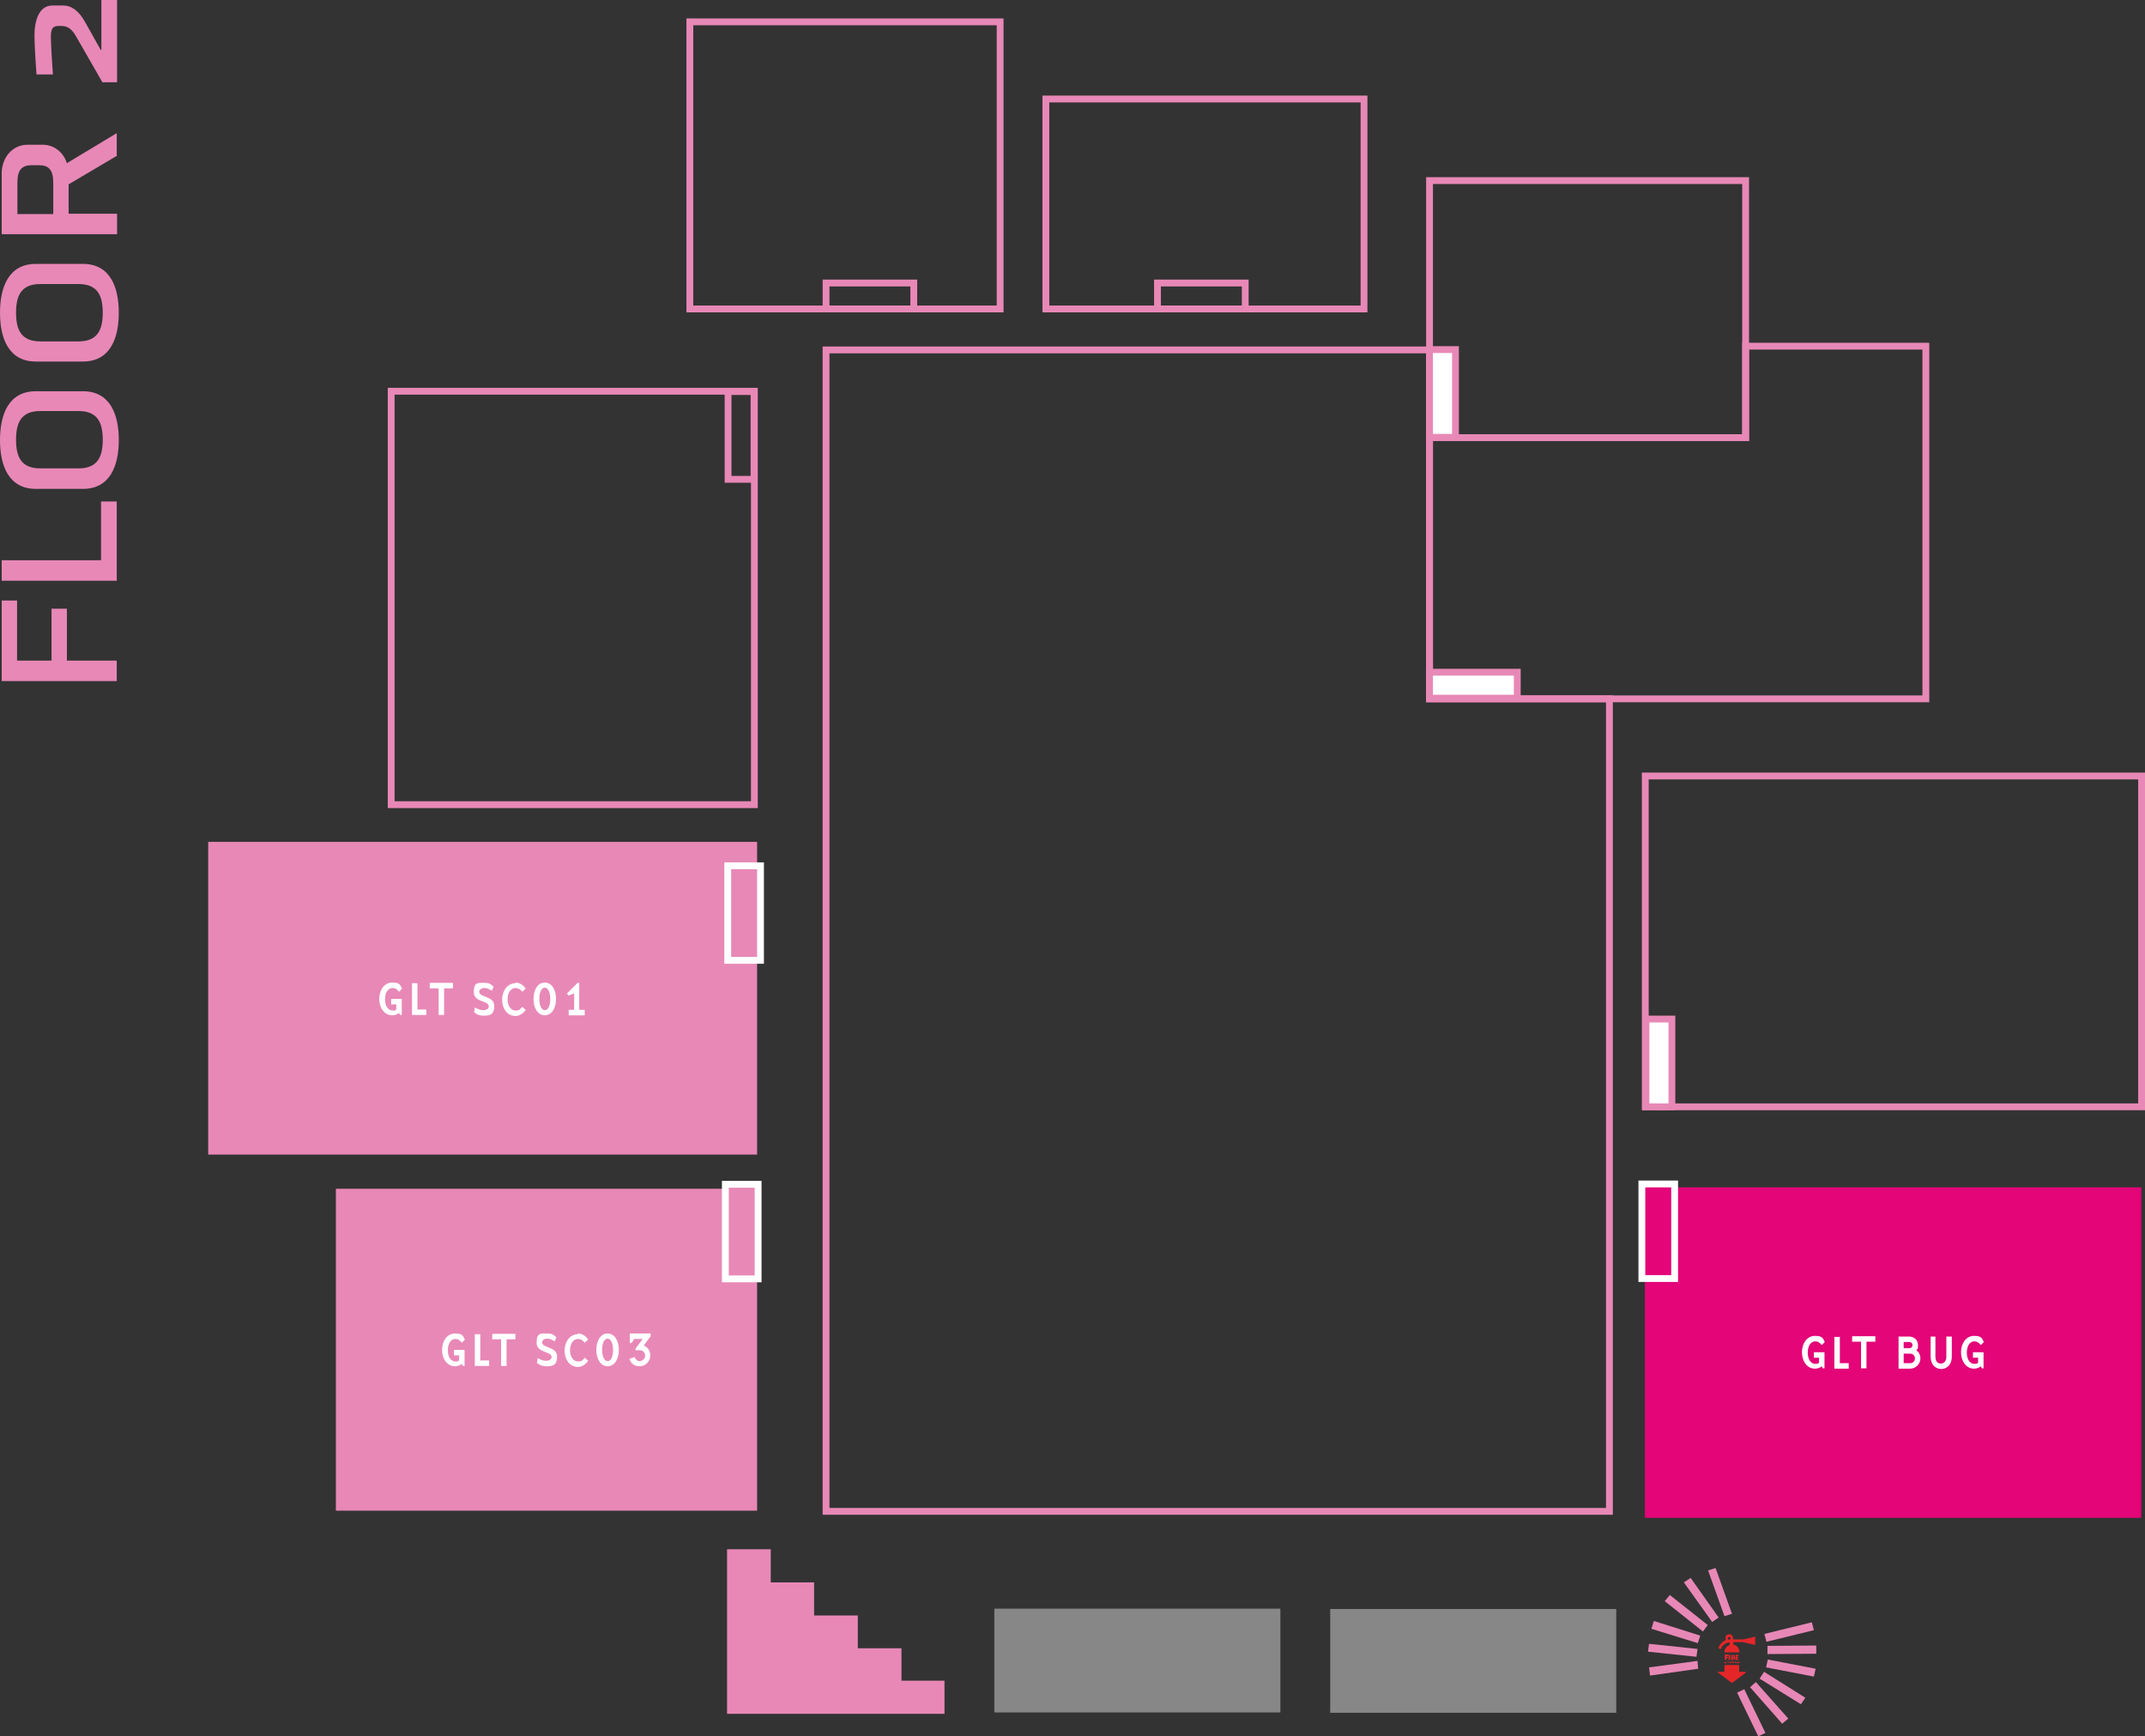 <?xml version="1.0" encoding="UTF-8"?>
<svg id="katman_1" data-name="katman 1" xmlns="http://www.w3.org/2000/svg" viewBox="0 0 628.4 508.6">
  <rect x="0" y="0" width="628.4" height="508.6" fill="#333333" stroke="none"/>
  <defs>
    <style>
      .cls-1 {
        fill: #e888b7;
      }

      .cls-2 {
        fill: #e40578;
      }

      .cls-3 {
        fill: none;
      }

      .cls-3, .cls-4 {
        stroke: #e888b7;
        stroke-miterlimit: 10;
        stroke-width: 2px;
      }

      .cls-5 {
        fill: #e52629;
      }

      .cls-4, .cls-6 {
        fill: #fff;
      }

      .cls-7 {
        fill: #878787;
      }
    </style>
  </defs>
  <polygon class="cls-3" points="471.5 204.7 471.5 442.7 242 442.7 242 102.5 418.8 102.5 418.8 204.7 471.5 204.7"/>
  <polygon class="cls-3" points="564.2 101.4 564.2 204.7 418.8 204.7 418.8 128.2 511.4 128.2 511.4 101.4 564.2 101.4"/>
  <g>
    <path class="cls-1" d="M34.3,199.5H.5v-23.6h4.5v17.6h10.1v-15.2h4.5v15.2h14.6v6Z"/>
    <path class="cls-1" d="M34.3,170.1H.5v-6h29.1v-17.2h4.6v23.1Z"/>
    <path class="cls-1" d="M10.5,114.6h13.8c7.9,0,10.5,6.7,10.5,14.3s-2.6,14.3-10.5,14.3h-13.8c-7.9,0-10.5-6.7-10.5-14.3s2.6-14.3,10.5-14.3ZM11.8,137.2h11.2c5.6,0,7.1-3.4,7.1-8.4s-1.5-8.4-7.1-8.4h-11.2c-5.6,0-7.1,3.4-7.1,8.4s1.5,8.4,7.1,8.4Z"/>
    <path class="cls-1" d="M10.5,77.3h13.8c7.9,0,10.5,6.7,10.5,14.3s-2.6,14.3-10.5,14.3h-13.8c-7.9,0-10.5-6.7-10.5-14.3s2.6-14.3,10.5-14.3ZM11.8,100h11.2c5.6,0,7.1-3.4,7.1-8.4s-1.5-8.4-7.1-8.4h-11.2c-5.6,0-7.1,3.4-7.1,8.4s1.5,8.4,7.1,8.4Z"/>
    <path class="cls-1" d="M34.3,45.6l-14.2,8.4v8.6h14.2v6H.5v-17.8c0-4.8,3.3-8.4,7.5-8.4h4.6c3.2,0,6,2.2,7,5.4l14.6-8.8v6.5ZM9.2,48.4c-2.8,0-4.1,1.4-4.1,5.1v9.2h10.5v-9.2c0-3.7-1.3-5.1-4.1-5.1h-2.2Z"/>
    <path class="cls-1" d="M29.7,0h4.6v24.1h-4.3l-7-12.2c-1.4-2.5-2.4-4.3-5.1-4.3h-.7c-1.6,0-2.3.6-2.3,3.2s.6,11,.6,11h-4.8s-.6-7.7-.6-11.5S11.2,1.6,15.4,1.6h3c2.6,0,4.7,1.6,6.5,4.8l4.6,8.2h.2V0Z"/>
  </g>
  <rect class="cls-3" x="482" y="227.3" width="145.4" height="96.9"/>
  <rect class="cls-3" x="114.6" y="114.6" width="106.4" height="121.1"/>
  <rect class="cls-3" x="202.1" y="6.4" width="90.9" height="84.1"/>
  <rect class="cls-3" x="306.4" y="29" width="93.2" height="61.5"/>
  <g>
    <rect class="cls-7" x="291.3" y="471.2" width="83.8" height="30.4"/>
    <rect class="cls-7" x="389.7" y="471.3" width="83.8" height="30.4"/>
    <g>
      <polygon class="cls-1" points="483.1 488.4 483.4 490.8 497.5 488.8 497.3 486.5 483.1 488.4"/>
      <polygon class="cls-1" points="497.3 483 483.1 481.5 482.8 483.8 497 485.3 497.3 483"/>
      <polygon class="cls-1" points="483.8 477.1 497.4 481.3 498.1 479.1 484.5 474.8 483.8 477.1"/>
      <polygon class="cls-1" points="487.7 469 498.9 477.9 500.3 476 489.2 467.2 487.7 469"/>
      <polygon class="cls-1" points="493.3 463.5 501.6 475.1 503.5 473.8 495.3 462.2 493.3 463.5"/>
      <polygon class="cls-1" points="500.4 460 505.2 473.4 507.4 472.7 502.6 459.3 500.4 460"/>
      <polygon class="cls-1" points="531.4 477.5 530.8 475.2 516.9 478.6 517.5 480.9 531.4 477.5"/>
      <polygon class="cls-1" points="517.8 482.1 517.8 484.5 532.1 484.4 532.1 482 517.8 482.1"/>
      <polygon class="cls-1" points="517.4 488.4 531.4 491.1 531.9 488.8 517.9 486.1 517.4 488.4"/>
      <polygon class="cls-1" points="515.5 491.7 527.6 499.2 528.9 497.3 516.8 489.7 515.5 491.7"/>
      <polygon class="cls-1" points="512.7 494.2 522.1 504.9 523.9 503.4 514.4 492.7 512.7 494.2"/>
      <polygon class="cls-1" points="508.9 495.8 515.1 508.6 517.2 507.6 511 494.8 508.9 495.8"/>
    </g>
    <g>
      <path class="cls-5" d="M506.3,484.7v.4s-.5,0-.5,0v.2s.4,0,.4,0v.4s-.4,0-.4,0v.5s-.5,0-.5,0v-1.6s1,0,1,0Z"/>
      <path class="cls-5" d="M506.9,484.7v1.5s-.5,0-.5,0v-1.5s.5,0,.5,0Z"/>
      <path class="cls-5" d="M507.7,485.8h0s0,.5,0,.5h-.5s0-1.5,0-1.5h.7s.4,0,.4,0v.8s-.1,0-.1,0l.3.4-.4.2-.3-.5ZM507.6,485.4h.3s0-.3,0-.3h-.3s0,.3,0,.3Z"/>
      <path class="cls-5" d="M509.5,486.2h-1s0-1.5,0-1.5h0c0,0,.8,0,.8,0v.4s-.5,0-.5,0v.2s.4,0,.4,0v.4s-.4,0-.4,0v.2s.5,0,.5,0v.4Z"/>
      <path class="cls-5" d="M505.5,487.2h-.3s0-.4,0-.4h0s.3,0,.3,0h0c0,.1-.1.1-.1.1h0c0,0,.1,0,.1,0h0c0,.1-.1.1-.1.1h0c0,0,.2,0,.2,0h0Z"/>
      <path class="cls-5" d="M505.7,487h0s0,.2,0,.2h-.2s0-.2,0-.2h0s0,0,0,0v-.2s.1,0,.1,0h0c0,.1,0,.2,0,.2h0s0-.1,0-.1h.1s0,.2,0,.2h0s0,0,0,0v.2s-.1,0-.1,0h0c0-.1,0-.2,0-.2Z"/>
      <path class="cls-5" d="M506.3,486.8h-.1s0,.3,0,.3h-.1s0-.3,0-.3h-.1s0-.1,0-.1h.4s0,.1,0,.1Z"/>
      <path class="cls-5" d="M506.5,486.7v.5s-.1,0-.1,0v-.5s.1,0,.1,0Z"/>
      <path class="cls-5" d="M506.9,487.1h-.1s0-.1,0-.1h-.1c0-.1,0,.1,0,.1h-.1s0-.4,0-.4h.1s.1.1.1.1h0c0-.1.1-.2.1-.2v.5Z"/>
      <path class="cls-5" d="M507.1,486.7h.3s0,.1,0,.1h-.2v.2h0s0-.1,0-.1h.1s0,.3,0,.3h-.3s0-.4,0-.4h0Z"/>
      <path class="cls-5" d="M507.8,486.7v.4s0,0,0,0h-.3s0,0,0,0v-.4s.1,0,.1,0v.3s0,0,0,0v-.3s.1,0,.1,0Z"/>
      <path class="cls-5" d="M508,486.7v.5s-.1,0-.1,0v-.5s.1,0,.1,0Z"/>
      <path class="cls-5" d="M508.4,486.7h0c0,.1-.1.1-.1.1h0s.2.1.2.1v.2s-.3,0-.3,0v-.2s.2,0,.2,0h0s-.2-.1-.2-.1v-.2s.1,0,.1,0h.2Z"/>
      <path class="cls-5" d="M508.7,487h0s0,.2,0,.2h-.1v-.5s.1,0,.1,0v.2s0,0,0,0v-.2s.1,0,.1,0v.5s-.1,0-.1,0v-.2Z"/>
      <path class="cls-5" d="M509.2,487.2h-.3s0-.4,0-.4h0s.3,0,.3,0h0c0,.1-.1.1-.1.1h0c0,0,.1,0,.1,0h0c0,.1-.1.1-.1.1h0c0,0,.2,0,.2,0h0Z"/>
      <path class="cls-5" d="M509.4,487h0s0,.2,0,.2h-.1s0-.5,0-.5h.2s.1,0,.1,0v.3s0,0,0,0h0c0,.1-.1.2-.1.2v-.2ZM509.4,486.9h0s0-.1,0-.1h0s0,.1,0,.1Z"/>
    </g>
    <path class="cls-5" d="M503.4,490l3.9,2.9c0,0,.1,0,.2,0l3.9-2.9c0,0,0-.1,0-.2,0,0,0-.1-.2-.1h-1.7v-1.8c0,0,0-.2-.2-.2h-3.9c0,0-.2,0-.2.2v1.8h-1.7c0,0-.1,0-.2.1,0,0,0,.1,0,.2Z"/>
    <path class="cls-5" d="M514.4,479.4s0,0-.1,0,0,0,0,0l-3.1.7c0,0,0,0-.1,0,0,0,0,0,0,.1h-3.4c0-.1,0-.3,0-.4,0-.3-.1-.6-.3-.8-.2-.2-.5-.3-.8-.3s-.6.1-.8.3c-.2.2-.3.5-.3.8s0,.4.2.6c-.3,0-.5.2-.8.4-.2.2-.4.3-.6.5-.2.2-.3.3-.4.5-.1.2-.2.3-.3.4,0,0,0,.1-.1.2,0,.1,0,.2,0,.3,0,.1.1.2.2.3,0,0,.1,0,.2,0,.2,0,.3,0,.4-.2,0,0,0,0,0-.2,0,0,.1-.2.3-.4.1-.2.3-.3.5-.5.2-.1.4-.3.6-.4.3-.1.5-.2.8-.2h.2v.8c-.5.1-.8.4-1.1.8-.3.4-.4.8-.4,1.3h0c0,0,4.4,0,4.4,0h0c0-.6-.2-1.1-.5-1.5-.3-.4-.8-.7-1.3-.8v-.7h3.1c0,0,0,0,0,.1,0,0,0,0,.1,0l3.1.7s0,0,0,0c0,0,.1,0,.1,0,0,0,0,0,0-.2v-2.2c0,0,0-.1,0-.2ZM506.9,480.2c0,0-.2.1-.3.1s-.2,0-.3-.1c0,0-.1-.2-.1-.3s0-.2.1-.3c0,0,.2-.1.3-.1s.2,0,.3.1c0,0,.1.2.1.3s0,.2-.1.3Z"/>
    <polygon class="cls-1" points="264.1 492.3 264.1 482.8 251.3 482.8 251.3 473.2 238.5 473.2 238.5 463.5 225.8 463.5 225.8 453.8 213 453.8 213 463.5 213 502 238.5 502 251.3 502 263.9 502 276.7 502 276.7 492.3 264.1 492.3"/>
  </g>
  <g id="gltsc03">
    <g id="gltsc03-2" data-name="gltsc03">
      <rect class="cls-1" x="98.4" y="348.2" width="123.4" height="94.3"/>
    </g>
    <g>
      <path class="cls-6" d="M134.6,397h-1.6v-1.6h3.1v4.7h-.5l-.3-.6c-.6.5-1.3.7-2,.7-2.3,0-3.8-2.2-3.8-4.8s1.5-4.8,3.8-4.8,2.3.7,2.9,1.8l-.9.9c-.6-.8-1.2-1.1-1.9-1.1-1.2,0-2.2,1.2-2.2,3.3s1,3.3,2.2,3.3.7-.1,1.1-.4v-1.3Z"/>
      <path class="cls-6" d="M140.7,398.5h2.6v1.6h-4.2v-9.3h1.6v7.8Z"/>
      <path class="cls-6" d="M144.2,392.3v-1.6h6.8v1.6h-2.6v7.8h-1.6v-7.8h-2.6Z"/>
      <path class="cls-6" d="M159.9,400.2c-1,0-1.8-.3-2.6-1l.2-1.4c.9.5,1.7.8,2.5.8s1.6-.4,1.6-1.1c0-1.8-4.4-1.1-4.4-4.2s1.4-2.7,3.1-2.7,1.8.4,2.7,1.1l-.5,1.2c-.7-.4-1.4-.8-2.2-.8s-1.5.5-1.5,1.1c0,1.7,4.4,1.2,4.4,4.1s-1.6,2.9-3.3,2.9Z"/>
      <path class="cls-6" d="M169.3,390.6c1.1,0,2.4.7,3,1.8l-1,.9c-.6-.8-1.3-1.1-2-1.1-1.2,0-2.3,1.2-2.3,3.3s1.1,3.3,2.3,3.3,1.3-.3,2-1.1l1,.9c-.7,1.1-1.9,1.8-3,1.8-2.4,0-3.9-2.2-3.9-4.8s1.6-4.8,3.9-4.8Z"/>
      <path class="cls-6" d="M178,390.6c2.1,0,3.3,2.2,3.3,4.8s-1.2,4.8-3.3,4.8-3.3-2.2-3.3-4.8,1.2-4.8,3.3-4.8ZM178,398.7c1.1,0,1.6-1.5,1.6-3.3s-.6-3.3-1.6-3.3-1.6,1.5-1.6,3.3.6,3.3,1.6,3.3Z"/>
      <path class="cls-6" d="M190.5,397.1c0,1.7-1.4,3.1-3.1,3.1s-2.6-.9-3-2.2l1.5-.5c.2.6.8,1.2,1.5,1.2s1.6-.7,1.6-1.6-.7-1.6-1.6-1.6h-1.2v-.5l2.1-2.8h-2.5l-.8,1.2h-.5v-2.8h6.1v.8l-2,2.7c1.1.5,1.9,1.5,1.9,2.9Z"/>
    </g>
    <g>
      <rect class="cls-1" x="212.5" y="346.9" width="9.6" height="27.7"/>
      <path class="cls-6" d="M221.1,347.9v25.7h-7.6v-25.7h7.6M223.1,345.9h-11.6v29.7h11.6v-29.7h0Z"/>
    </g>
  </g>
  <g id="gltsc01">
    <g id="gltsc01-2" data-name="gltsc01">
      <rect class="cls-1" x="61" y="246.6" width="160.8" height="91.6"/>
    </g>
    <g>
      <path class="cls-6" d="M116.2,294.2h-1.6v-1.6h3.1v4.7h-.5l-.3-.6c-.6.5-1.3.7-2,.7-2.3,0-3.8-2.2-3.8-4.8s1.5-4.8,3.8-4.8,2.3.7,2.9,1.8l-.9.9c-.6-.8-1.2-1.1-1.9-1.1-1.2,0-2.2,1.2-2.2,3.3s1,3.3,2.2,3.3.7-.1,1.1-.4v-1.3Z"/>
      <path class="cls-6" d="M122.3,295.7h2.6v1.6h-4.2v-9.3h1.6v7.8Z"/>
      <path class="cls-6" d="M125.9,289.5v-1.6h6.8v1.6h-2.6v7.8h-1.6v-7.8h-2.6Z"/>
      <path class="cls-6" d="M141.5,297.5c-1,0-1.8-.3-2.6-1l.2-1.4c.9.5,1.7.8,2.5.8s1.6-.4,1.6-1.1c0-1.8-4.4-1.1-4.4-4.2s1.4-2.7,3.1-2.7,1.8.4,2.7,1.1l-.5,1.2c-.7-.4-1.4-.8-2.2-.8s-1.5.5-1.5,1.1c0,1.7,4.4,1.2,4.4,4.1s-1.6,2.9-3.3,2.9Z"/>
      <path class="cls-6" d="M151,287.8c1.1,0,2.4.7,3,1.8l-1,.9c-.6-.8-1.3-1.1-2-1.1-1.2,0-2.3,1.2-2.3,3.3s1.1,3.3,2.3,3.3,1.3-.3,2-1.1l1,.9c-.7,1.1-1.9,1.8-3,1.8-2.4,0-3.9-2.2-3.9-4.8s1.6-4.8,3.9-4.8Z"/>
      <path class="cls-6" d="M159.6,287.8c2.1,0,3.3,2.2,3.3,4.8s-1.2,4.8-3.3,4.8-3.3-2.2-3.3-4.8,1.2-4.8,3.3-4.8ZM159.6,295.9c1.1,0,1.6-1.5,1.6-3.3s-.6-3.3-1.6-3.3-1.6,1.5-1.6,3.3.6,3.3,1.6,3.3Z"/>
      <path class="cls-6" d="M168.2,291l-1.7.6-.4-.6,3.1-3.1h.5v7.9h1.6v1.6h-4.7v-1.6h1.6v-4.8Z"/>
    </g>
    <g>
      <rect class="cls-1" x="213.2" y="253.6" width="9.6" height="27.7"/>
      <path class="cls-6" d="M221.8,254.6v25.7h-7.6v-25.7h7.6M223.8,252.6h-11.6v29.7h11.6v-29.7h0Z"/>
    </g>
  </g>
  <rect class="cls-2" x="481.9" y="347.8" width="145.4" height="96.8"/>
  <g>
    <path class="cls-6" d="M533,397.7h-1.6v-1.6h3.1v4.7h-.5l-.3-.6c-.6.5-1.3.7-2,.7-2.3,0-3.8-2.2-3.8-4.8s1.5-4.8,3.8-4.8,2.3.7,2.9,1.8l-.9.9c-.6-.8-1.2-1.1-1.9-1.1-1.2,0-2.2,1.2-2.2,3.3s1,3.3,2.2,3.3.7-.1,1.1-.4v-1.3Z"/>
    <path class="cls-6" d="M539,399.3h2.6v1.6h-4.2v-9.3h1.6v7.8Z"/>
    <path class="cls-6" d="M542.6,393v-1.6h6.8v1.6h-2.6v7.8h-1.6v-7.8h-2.6Z"/>
    <path class="cls-6" d="M556.1,391.5h3.3c1.4,0,2.5,1.1,2.5,2.5s-.2,1.1-.5,1.5c.7.5,1.2,1.3,1.2,2.4,0,1.6-1.3,3-3,3h-3.4v-9.3ZM557.7,394.9h1.7c.5,0,.9-.4.9-.9s-.4-.9-.9-.9h-1.7v1.9ZM557.7,399.3h1.9c.8,0,1.4-.6,1.4-1.4s-.6-1.4-1.4-1.4h-1.9v2.8Z"/>
    <path class="cls-6" d="M567,391.5v5.9c0,1.4.7,2,1.6,2s1.6-.7,1.6-2v-5.9h1.6v5.9c0,2.3-1.4,3.6-3.1,3.6s-3.1-1.3-3.1-3.6v-5.9h1.6Z"/>
    <path class="cls-6" d="M579.6,397.7h-1.6v-1.6h3.1v4.7h-.5l-.3-.6c-.6.5-1.3.7-2,.7-2.3,0-3.8-2.2-3.8-4.8s1.5-4.8,3.8-4.8,2.3.7,2.9,1.8l-.9.9c-.6-.8-1.2-1.1-1.9-1.1-1.2,0-2.2,1.2-2.2,3.3s1,3.3,2.2,3.3.7-.1,1.1-.4v-1.3Z"/>
  </g>
  <g>
    <rect class="cls-2" x="480.9" y="346.8" width="9.6" height="27.7"/>
    <path class="cls-6" d="M489.6,347.8v25.7h-7.6v-25.7h7.6M491.6,345.8h-11.6v29.7h11.6v-29.7h0Z"/>
  </g>
  <rect class="cls-3" x="348.2" y="73.9" width="7.6" height="25.7" transform="translate(438.7 -265.3) rotate(90)"/>
  <rect class="cls-3" x="251" y="73.9" width="7.6" height="25.7" transform="translate(341.6 -168.1) rotate(90)"/>
  <rect class="cls-3" x="213.3" y="114.6" width="7.6" height="25.7" transform="translate(434.2 255) rotate(180)"/>
  <rect class="cls-4" x="482.2" y="298.5" width="7.6" height="25.7"/>
  <rect class="cls-4" x="418.8" y="196.9" width="25.7" height="7.6"/>
  <rect class="cls-3" x="418.8" y="52.9" width="92.6" height="75.3"/>
  <rect class="cls-4" x="418.8" y="102.4" width="7.6" height="25.7"/>
</svg>